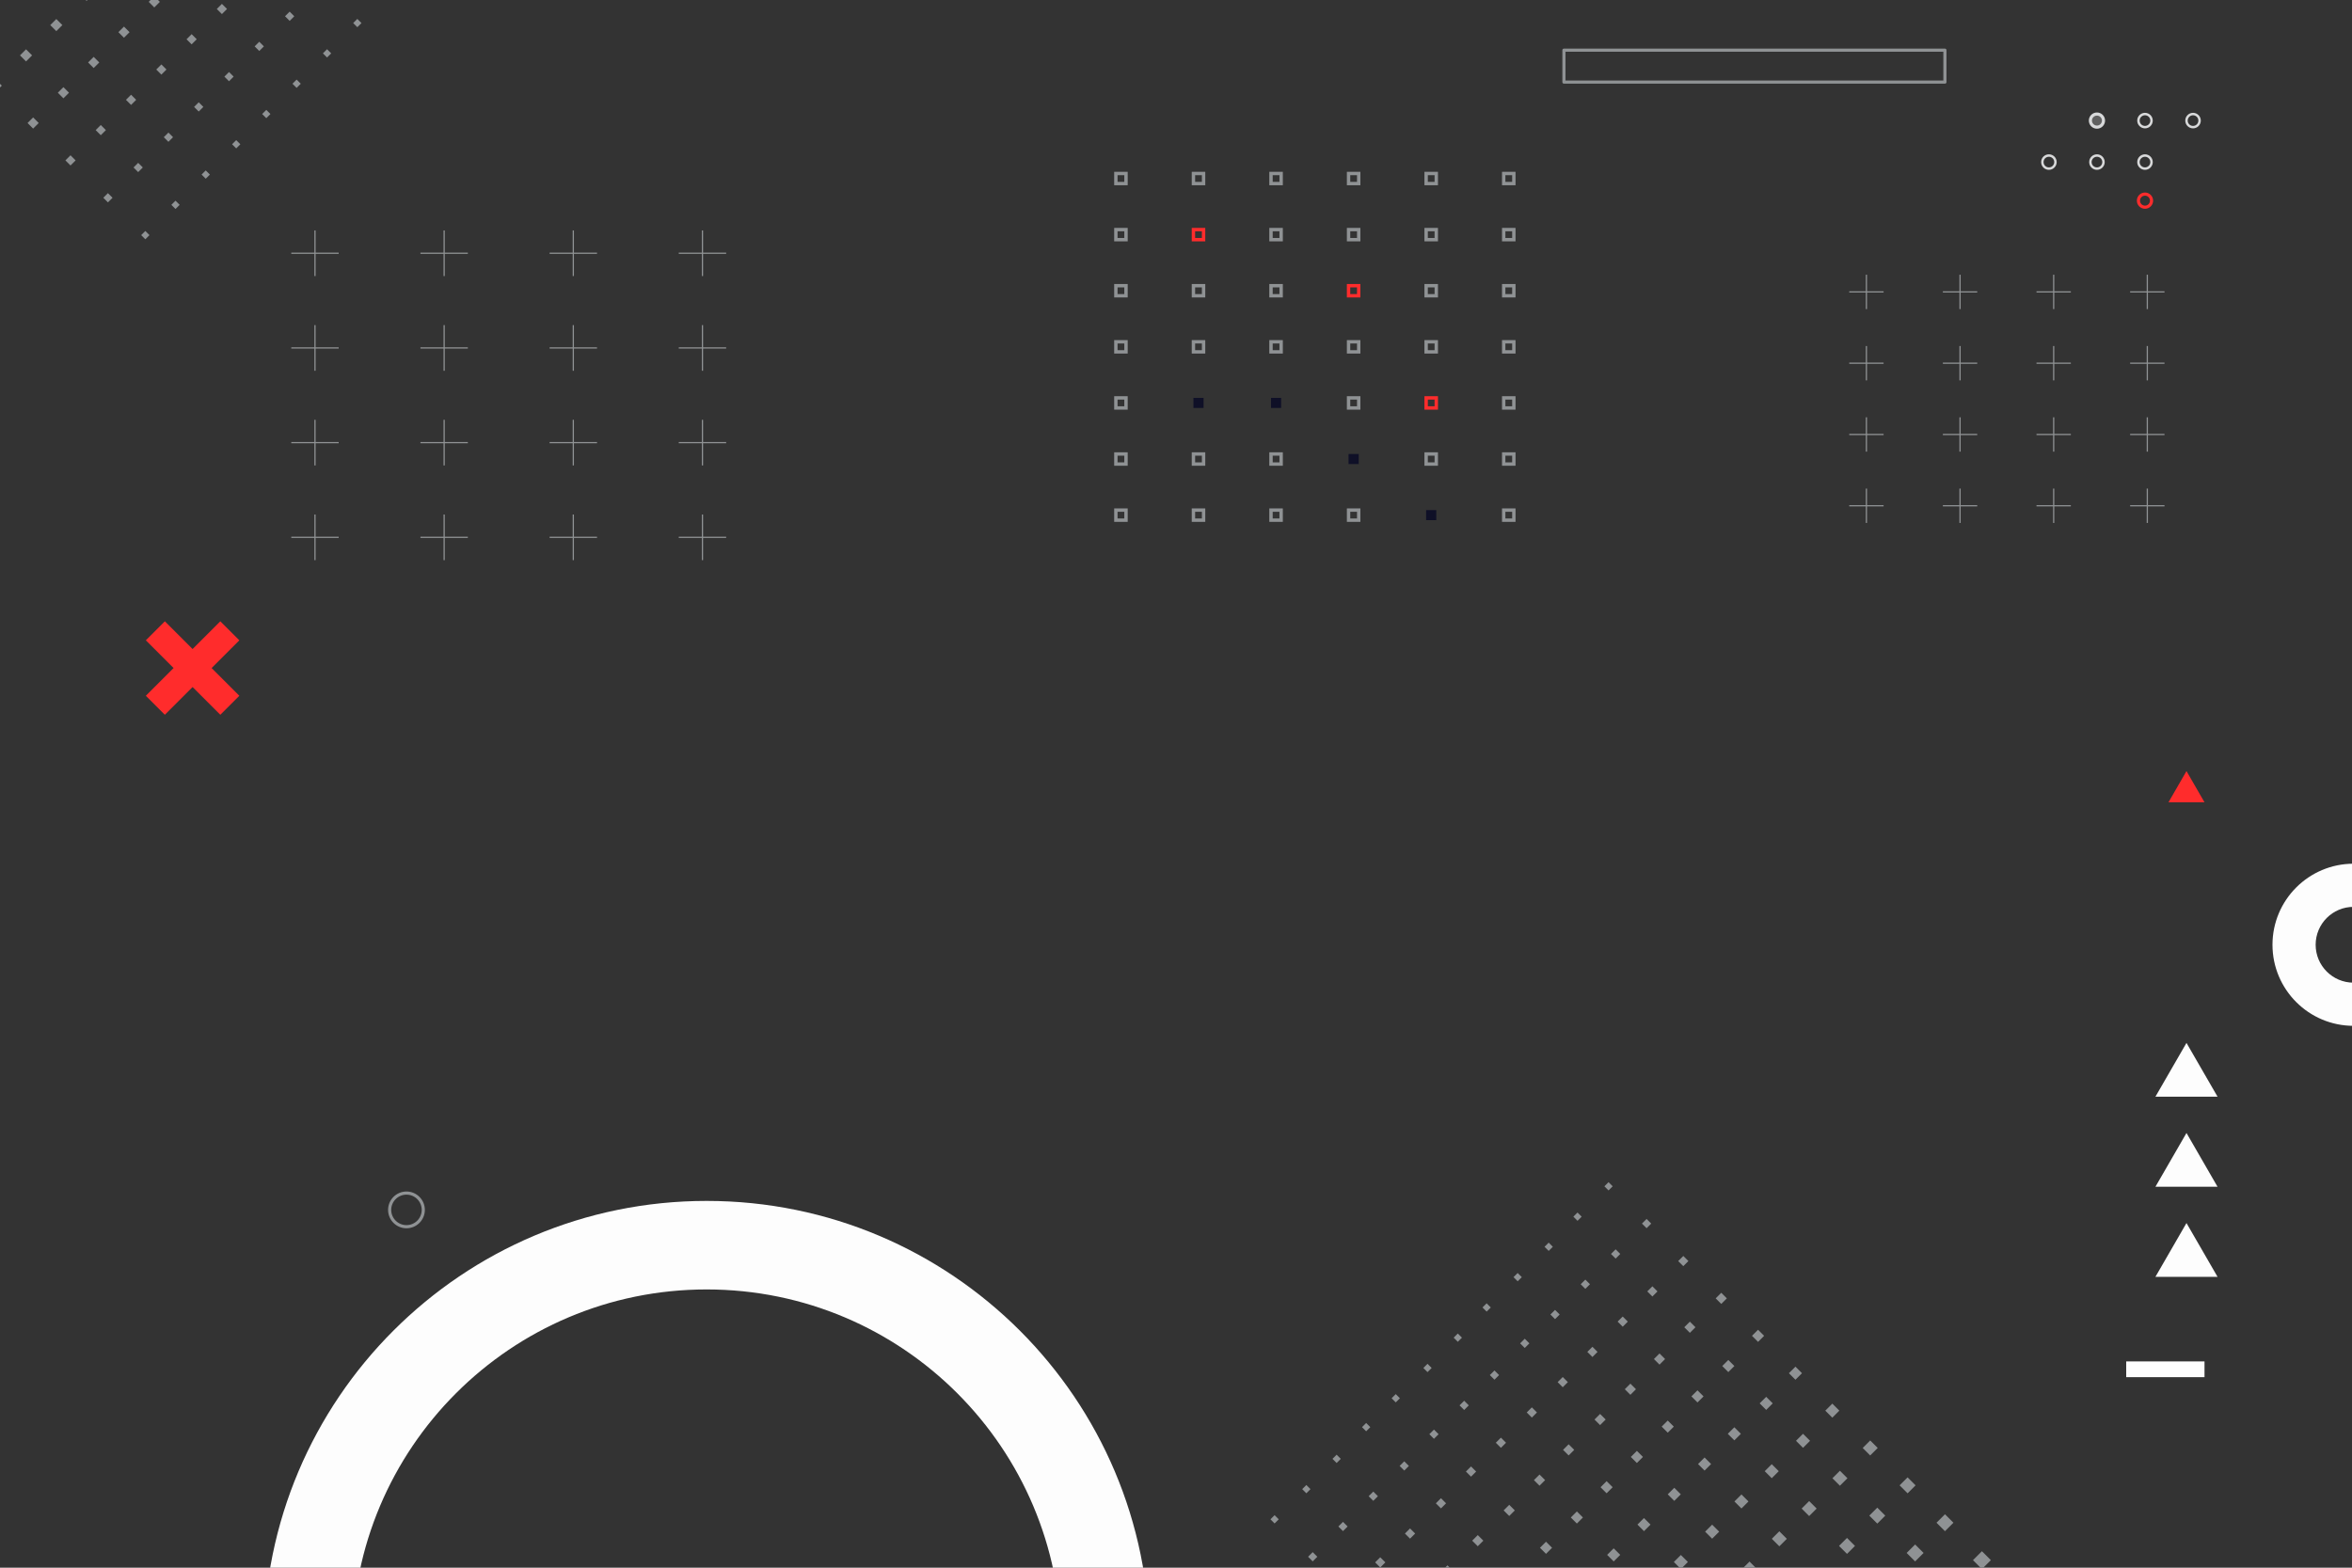 <?xml version="1.0" encoding="utf-8"?>
<!-- Generator: Adobe Illustrator 16.0.0, SVG Export Plug-In . SVG Version: 6.00 Build 0)  -->
<!DOCTYPE svg PUBLIC "-//W3C//DTD SVG 1.1//EN" "http://www.w3.org/Graphics/SVG/1.1/DTD/svg11.dtd">
<svg version="1.1" xmlns="http://www.w3.org/2000/svg" xmlns:xlink="http://www.w3.org/1999/xlink" x="0px" y="0px" width="750px"
	 height="500px" viewBox="0 0 750 500" enable-background="new 0 0 750 500" xml:space="preserve">
<rect x="0" y="0" width="750" height="500" fill="#333333" stroke="none"/>
<g id="BACKGROUND">
</g>
<g id="OBJECTS">
	<g>
		<defs>
			<rect id="SVGID_1_" x="0" width="750" height="500"/>
		</defs>
		<clipPath id="SVGID_2_">
			<use xlink:href="#SVGID_1_"  overflow="visible"/>
		</clipPath>
		<g clip-path="url(#SVGID_2_)">
			<polygon fill="#FF2C2C" points="76.32,204.221 70.255,198.157 61.412,207 52.569,198.157 46.505,204.221 55.348,213.064 
				46.505,221.907 52.569,227.971 61.412,219.128 70.255,227.971 76.32,221.907 67.476,213.064 			"/>
		</g>
		<path clip-path="url(#SVGID_2_)" fill="#FDFDFD" d="M225.333,383.021c-78.013,0-141.255,63.242-141.255,141.255
			c0,78.014,63.242,141.256,141.255,141.256s141.255-63.242,141.255-141.256C366.589,446.264,303.347,383.021,225.333,383.021z
			 M225.333,637.297c-62.419,0-113.02-50.601-113.02-113.021c0-62.419,50.601-113.02,113.02-113.02s113.02,50.601,113.02,113.02
			C338.354,586.696,287.752,637.297,225.333,637.297z"/>
		<g clip-path="url(#SVGID_2_)">
			<path fill="none" stroke="#8F9294" stroke-width="2" stroke-miterlimit="10" d="M-35.279,423.279L-247.35,635.35
				c-7.236,7.236-18.968,7.236-26.205,0l0,0c-7.236-7.236-7.236-18.968,0-26.204l212.071-212.071c7.236-7.236,18.969-7.236,26.205,0
				l0,0C-28.043,404.311-28.043,416.043-35.279,423.279z"/>
			<path fill="none" stroke="#8F9294" stroke-width="2" stroke-miterlimit="10" d="M-48.19,514.113l-161.871,161.871
				c-5.523,5.523-14.479,5.523-20.001,0l0,0c-5.523-5.523-5.523-14.479,0-20.002l161.871-161.87c5.523-5.523,14.478-5.523,20.001,0
				l0,0C-42.667,499.636-42.667,508.59-48.19,514.113z"/>
		</g>
		<g clip-path="url(#SVGID_2_)">
			<polygon fill="#FDFDFD" points="697.221,390.082 687.318,407.234 707.123,407.234 			"/>
			<polygon fill="#FDFDFD" points="697.221,361.354 687.318,378.507 707.123,378.507 			"/>
			<polygon fill="#FDFDFD" points="697.221,332.626 687.318,349.778 707.125,349.778 			"/>
			<polygon fill="#FF2C2C" points="697.221,245.931 691.477,255.882 702.967,255.882 			"/>
		</g>
		<rect x="678" y="434.213" clip-path="url(#SVGID_2_)" fill="#FDFDFD" width="24.967" height="5.022"/>
		<g clip-path="url(#SVGID_2_)">
			<g>
				<circle fill="#606060" stroke="#D8D9DA" stroke-miterlimit="10" cx="668.669" cy="38.46" r="2.089"/>
				<circle fill="none" stroke="#D8D9DA" stroke-width="0.78" stroke-miterlimit="10" cx="683.989" cy="38.46" r="2.089"/>
				<circle fill="none" stroke="#D8D9DA" stroke-width="0.78" stroke-miterlimit="10" cx="699.31" cy="38.46" r="2.089"/>
			</g>
			<g>
				<circle fill="none" stroke="#D8D9DA" stroke-width="0.78" stroke-miterlimit="10" cx="653.349" cy="51.692" r="2.089"/>
				<circle fill="none" stroke="#D8D9DA" stroke-width="0.78" stroke-miterlimit="10" cx="668.669" cy="51.692" r="2.089"/>
				<circle fill="none" stroke="#D8D9DA" stroke-width="0.78" stroke-miterlimit="10" cx="683.989" cy="51.692" r="2.089"/>
				<circle fill="none" stroke="#FF2C2C" stroke-miterlimit="10" cx="683.989" cy="63.995" r="2.089"/>
			</g>
		</g>
		<g clip-path="url(#SVGID_2_)">
			<g>
				<g>
					
						<line fill="none" stroke="#8F9294" stroke-width="0.388" stroke-miterlimit="10" x1="595.158" y1="87.622" x2="595.158" y2="98.579"/>
					
						<line fill="none" stroke="#8F9294" stroke-width="0.388" stroke-miterlimit="10" x1="589.68" y1="93.101" x2="600.637" y2="93.101"/>
				</g>
				<g>
					
						<line fill="none" stroke="#8F9294" stroke-width="0.388" stroke-miterlimit="10" x1="625.016" y1="87.622" x2="625.016" y2="98.579"/>
					
						<line fill="none" stroke="#8F9294" stroke-width="0.388" stroke-miterlimit="10" x1="619.537" y1="93.101" x2="630.494" y2="93.101"/>
				</g>
				<g>
					
						<line fill="none" stroke="#8F9294" stroke-width="0.388" stroke-miterlimit="10" x1="654.873" y1="87.622" x2="654.873" y2="98.579"/>
					
						<line fill="none" stroke="#8F9294" stroke-width="0.388" stroke-miterlimit="10" x1="649.395" y1="93.101" x2="660.352" y2="93.101"/>
				</g>
				<g>
					
						<line fill="none" stroke="#8F9294" stroke-width="0.388" stroke-miterlimit="10" x1="684.73" y1="87.622" x2="684.73" y2="98.579"/>
					
						<line fill="none" stroke="#8F9294" stroke-width="0.388" stroke-miterlimit="10" x1="679.252" y1="93.101" x2="690.209" y2="93.101"/>
				</g>
			</g>
			<g>
				<g>
					
						<line fill="none" stroke="#8F9294" stroke-width="0.388" stroke-miterlimit="10" x1="595.158" y1="110.357" x2="595.158" y2="121.314"/>
					
						<line fill="none" stroke="#8F9294" stroke-width="0.388" stroke-miterlimit="10" x1="589.68" y1="115.836" x2="600.637" y2="115.836"/>
				</g>
				<g>
					
						<line fill="none" stroke="#8F9294" stroke-width="0.388" stroke-miterlimit="10" x1="625.016" y1="110.357" x2="625.016" y2="121.314"/>
					
						<line fill="none" stroke="#8F9294" stroke-width="0.388" stroke-miterlimit="10" x1="619.537" y1="115.836" x2="630.494" y2="115.836"/>
				</g>
				<g>
					
						<line fill="none" stroke="#8F9294" stroke-width="0.388" stroke-miterlimit="10" x1="654.873" y1="110.357" x2="654.873" y2="121.314"/>
					
						<line fill="none" stroke="#8F9294" stroke-width="0.388" stroke-miterlimit="10" x1="649.395" y1="115.836" x2="660.352" y2="115.836"/>
				</g>
				<g>
					
						<line fill="none" stroke="#8F9294" stroke-width="0.388" stroke-miterlimit="10" x1="684.73" y1="110.357" x2="684.73" y2="121.314"/>
					
						<line fill="none" stroke="#8F9294" stroke-width="0.388" stroke-miterlimit="10" x1="679.252" y1="115.836" x2="690.209" y2="115.836"/>
				</g>
			</g>
			<g>
				<g>
					
						<line fill="none" stroke="#8F9294" stroke-width="0.388" stroke-miterlimit="10" x1="595.158" y1="133.093" x2="595.158" y2="144.05"/>
					
						<line fill="none" stroke="#8F9294" stroke-width="0.388" stroke-miterlimit="10" x1="589.68" y1="138.572" x2="600.637" y2="138.572"/>
				</g>
				<g>
					
						<line fill="none" stroke="#8F9294" stroke-width="0.388" stroke-miterlimit="10" x1="625.016" y1="133.093" x2="625.016" y2="144.05"/>
					
						<line fill="none" stroke="#8F9294" stroke-width="0.388" stroke-miterlimit="10" x1="619.537" y1="138.572" x2="630.494" y2="138.572"/>
				</g>
				<g>
					
						<line fill="none" stroke="#8F9294" stroke-width="0.388" stroke-miterlimit="10" x1="654.873" y1="133.093" x2="654.873" y2="144.05"/>
					
						<line fill="none" stroke="#8F9294" stroke-width="0.388" stroke-miterlimit="10" x1="649.395" y1="138.572" x2="660.352" y2="138.572"/>
				</g>
				<g>
					
						<line fill="none" stroke="#8F9294" stroke-width="0.388" stroke-miterlimit="10" x1="684.73" y1="133.093" x2="684.73" y2="144.05"/>
					
						<line fill="none" stroke="#8F9294" stroke-width="0.388" stroke-miterlimit="10" x1="679.252" y1="138.572" x2="690.209" y2="138.572"/>
				</g>
			</g>
			<g>
				<g>
					
						<line fill="none" stroke="#8F9294" stroke-width="0.388" stroke-miterlimit="10" x1="595.158" y1="155.829" x2="595.158" y2="166.786"/>
					
						<line fill="none" stroke="#8F9294" stroke-width="0.388" stroke-miterlimit="10" x1="589.68" y1="161.307" x2="600.637" y2="161.307"/>
				</g>
				<g>
					
						<line fill="none" stroke="#8F9294" stroke-width="0.388" stroke-miterlimit="10" x1="625.016" y1="155.829" x2="625.016" y2="166.786"/>
					
						<line fill="none" stroke="#8F9294" stroke-width="0.388" stroke-miterlimit="10" x1="619.537" y1="161.307" x2="630.494" y2="161.307"/>
				</g>
				<g>
					
						<line fill="none" stroke="#8F9294" stroke-width="0.388" stroke-miterlimit="10" x1="654.873" y1="155.829" x2="654.873" y2="166.786"/>
					
						<line fill="none" stroke="#8F9294" stroke-width="0.388" stroke-miterlimit="10" x1="649.395" y1="161.307" x2="660.352" y2="161.307"/>
				</g>
				<g>
					
						<line fill="none" stroke="#8F9294" stroke-width="0.388" stroke-miterlimit="10" x1="684.73" y1="155.829" x2="684.73" y2="166.786"/>
					
						<line fill="none" stroke="#8F9294" stroke-width="0.388" stroke-miterlimit="10" x1="679.252" y1="161.307" x2="690.209" y2="161.307"/>
				</g>
			</g>
		</g>
		
			<rect x="498.707" y="16" clip-path="url(#SVGID_2_)" fill="none" stroke="#8F9294" stroke-linecap="round" stroke-linejoin="round" stroke-miterlimit="10" width="121.484" height="10.187"/>
		<g clip-path="url(#SVGID_2_)">
			<g>
				<g>
					
						<rect x="-86.92" y="-58.242" transform="matrix(0.707 0.707 -0.707 0.707 -64.517 43.524)" fill="#8F9294" width="4.248" height="4.248"/>
					
						<rect x="-74.893" y="-46.214" transform="matrix(0.707 0.707 -0.707 0.707 -52.598 38.587)" fill="#8F9294" width="4.031" height="4.032"/>
					
						<rect x="-62.865" y="-34.186" transform="matrix(0.707 0.707 -0.707 0.707 -40.684 33.651)" fill="#8F9294" width="3.816" height="3.815"/>
					
						<rect x="-50.837" y="-22.158" transform="matrix(0.707 0.707 -0.707 0.707 -28.758 28.712)" fill="#8F9294" width="3.599" height="3.599"/>
					
						<rect x="-38.809" y="-10.13" transform="matrix(0.707 0.707 -0.707 0.707 -16.838 23.774)" fill="#8F9294" width="3.383" height="3.383"/>
					
						<rect x="-26.781" y="1.898" transform="matrix(0.707 0.707 -0.707 0.707 -4.919 18.837)" fill="#8F9294" width="3.166" height="3.166"/>
					
						<rect x="-14.753" y="13.926" transform="matrix(0.707 0.707 -0.707 0.707 7.001 13.902)" fill="#8F9294" width="2.95" height="2.95"/>
					
						<rect x="-2.725" y="25.954" transform="matrix(0.707 0.707 -0.707 0.707 18.921 8.962)" fill="#8F9294" width="2.734" height="2.734"/>
					
						<rect x="9.303" y="37.982" transform="matrix(0.707 0.707 -0.707 0.707 30.841 4.025)" fill="#8F9294" width="2.518" height="2.518"/>
					
						<rect x="21.331" y="50.01" transform="matrix(0.707 0.707 -0.707 0.707 42.761 -0.912)" fill="#8F9294" width="2.301" height="2.301"/>
					
						<rect x="33.359" y="62.038" transform="matrix(0.707 0.707 -0.707 0.707 54.692 -5.846)" fill="#8F9294" width="2.085" height="2.085"/>
					
						<rect x="45.387" y="74.066" transform="matrix(0.707 0.707 -0.707 0.707 66.616 -10.783)" fill="#8F9294" width="1.868" height="1.868"/>
				</g>
			</g>
			<g>
				<g>
					
						<rect x="-77.263" y="-67.899" transform="matrix(0.707 0.707 -0.707 0.707 -68.526 33.867)" fill="#8F9294" width="4.248" height="4.248"/>
					
						<rect x="-65.235" y="-55.871" transform="matrix(0.707 0.707 -0.707 0.707 -56.605 28.929)" fill="#8F9294" width="4.032" height="4.032"/>
					
						<rect x="-53.207" y="-43.844" transform="matrix(0.707 0.707 -0.707 0.707 -44.678 23.991)" fill="#8F9294" width="3.815" height="3.816"/>
					
						<rect x="-41.179" y="-31.815" transform="matrix(0.707 0.707 -0.707 0.707 -32.763 19.055)" fill="#8F9294" width="3.599" height="3.599"/>
					
						<rect x="-29.151" y="-19.787" transform="matrix(0.707 0.707 -0.707 0.707 -20.842 14.117)" fill="#8F9294" width="3.383" height="3.383"/>
					
						<rect x="-17.123" y="-7.759" transform="matrix(0.707 0.707 -0.707 0.707 -8.921 9.18)" fill="#8F9294" width="3.166" height="3.166"/>
					
						<rect x="-5.095" y="4.268" transform="matrix(0.707 0.707 -0.707 0.707 3.001 4.241)" fill="#8F9294" width="2.95" height="2.951"/>
					
						<rect x="6.933" y="16.296" transform="matrix(0.707 0.707 -0.707 0.707 14.923 -0.695)" fill="#8F9294" width="2.734" height="2.734"/>
					
						<rect x="18.961" y="28.324" transform="matrix(0.707 0.707 -0.707 0.707 26.841 -5.633)" fill="#8F9294" width="2.518" height="2.518"/>
					
						<rect x="30.988" y="40.352" transform="matrix(0.707 0.707 -0.707 0.707 38.76 -10.57)" fill="#8F9294" width="2.302" height="2.302"/>
					
						<rect x="43.017" y="52.38" transform="matrix(0.707 0.707 -0.707 0.707 50.68 -15.507)" fill="#8F9294" width="2.085" height="2.085"/>
					
						<rect x="55.044" y="64.408" transform="matrix(0.707 0.707 -0.707 0.707 62.584 -20.446)" fill="#8F9294" width="1.87" height="1.869"/>
				</g>
			</g>
			<g>
				<g>
					
						<rect x="-67.606" y="-77.557" transform="matrix(0.707 0.707 -0.707 0.707 -72.518 24.209)" fill="#8F9294" width="4.248" height="4.248"/>
					
						<rect x="-55.578" y="-65.529" transform="matrix(0.707 0.707 -0.707 0.707 -60.598 19.271)" fill="#8F9294" width="4.032" height="4.032"/>
					
						<rect x="-43.549" y="-53.501" transform="matrix(0.707 0.707 -0.707 0.707 -48.673 14.334)" fill="#8F9294" width="3.816" height="3.816"/>
					
						<rect x="-31.521" y="-41.473" transform="matrix(0.707 0.707 -0.707 0.707 -36.754 9.397)" fill="#8F9294" width="3.599" height="3.6"/>
					
						<rect x="-19.494" y="-29.445" transform="matrix(0.707 0.707 -0.707 0.707 -24.839 4.459)" fill="#8F9294" width="3.383" height="3.383"/>
					
						<rect x="-7.466" y="-17.417" transform="matrix(0.707 0.707 -0.707 0.707 -12.919 -0.478)" fill="#8F9294" width="3.167" height="3.167"/>
					
						<rect x="4.562" y="-5.39" transform="matrix(0.707 0.707 -0.707 0.707 -1 -5.415)" fill="#8F9294" width="2.95" height="2.951"/>
					
						<rect x="16.59" y="6.639" transform="matrix(0.707 0.707 -0.707 0.707 10.92 -10.353)" fill="#8F9294" width="2.734" height="2.734"/>
					
						<rect x="28.618" y="18.666" transform="matrix(0.707 0.707 -0.707 0.707 22.84 -15.29)" fill="#8F9294" width="2.518" height="2.518"/>
					
						<rect x="40.646" y="30.694" transform="matrix(0.707 0.707 -0.707 0.707 34.76 -20.228)" fill="#8F9294" width="2.302" height="2.302"/>
					
						<rect x="52.675" y="42.722" transform="matrix(0.707 0.707 -0.707 0.707 46.669 -25.164)" fill="#8F9294" width="2.085" height="2.085"/>
					
						<rect x="64.703" y="54.75" transform="matrix(0.707 0.707 -0.707 0.707 58.568 -30.1)" fill="#8F9294" width="1.869" height="1.87"/>
				</g>
			</g>
			<g>
				<g>
					
						<rect x="-57.948" y="-87.215" transform="matrix(0.707 0.707 -0.707 0.707 -76.51 14.553)" fill="#8F9294" width="4.248" height="4.248"/>
					
						<rect x="-45.92" y="-75.187" transform="matrix(0.707 0.707 -0.707 0.707 -64.599 9.613)" fill="#8F9294" width="4.032" height="4.032"/>
					
						<rect x="-33.892" y="-63.159" transform="matrix(0.707 0.707 -0.707 0.707 -52.679 4.676)" fill="#8F9294" width="3.815" height="3.815"/>
					
						<rect x="-21.864" y="-51.131" transform="matrix(0.707 0.707 -0.707 0.707 -40.759 -0.261)" fill="#8F9294" width="3.599" height="3.599"/>
					
						<rect x="-9.836" y="-39.103" transform="matrix(0.707 0.707 -0.707 0.707 -28.839 -5.199)" fill="#8F9294" width="3.383" height="3.383"/>
					
						<rect x="2.192" y="-27.075" transform="matrix(0.707 0.707 -0.707 0.707 -16.92 -10.136)" fill="#8F9294" width="3.167" height="3.167"/>
					
						<rect x="14.22" y="-15.047" transform="matrix(0.707 0.707 -0.707 0.707 -5 -15.073)" fill="#8F9294" width="2.951" height="2.95"/>
					
						<rect x="26.248" y="-3.019" transform="matrix(0.707 0.707 -0.707 0.707 6.92 -20.011)" fill="#8F9294" width="2.734" height="2.734"/>
					
						<rect x="38.276" y="9.009" transform="matrix(0.707 0.707 -0.707 0.707 18.84 -24.948)" fill="#8F9294" width="2.518" height="2.518"/>
					
						<rect x="50.303" y="21.037" transform="matrix(0.707 0.707 -0.707 0.707 30.767 -29.888)" fill="#8F9294" width="2.301" height="2.301"/>
					
						<rect x="62.331" y="33.065" transform="matrix(0.707 0.707 -0.707 0.707 42.679 -34.822)" fill="#8F9294" width="2.085" height="2.085"/>
					
						<rect x="74.36" y="45.093" transform="matrix(0.707 0.707 -0.707 0.707 54.631 -39.767)" fill="#8F9294" width="1.868" height="1.868"/>
				</g>
			</g>
			<g>
				<g>
					
						<rect x="-48.29" y="-96.872" transform="matrix(0.707 0.707 -0.707 0.707 -80.519 4.893)" fill="#8F9294" width="4.248" height="4.248"/>
					
						<rect x="-36.262" y="-84.844" transform="matrix(0.707 0.707 -0.707 0.707 -68.592 -0.041)" fill="#8F9294" width="4.032" height="4.032"/>
					
						<rect x="-24.234" y="-72.816" transform="matrix(0.707 0.707 -0.707 0.707 -56.685 -4.984)" fill="#8F9294" width="3.816" height="3.815"/>
					
						<rect x="-12.206" y="-60.788" transform="matrix(0.707 0.707 -0.707 0.707 -44.759 -9.919)" fill="#8F9294" width="3.599" height="3.599"/>
					
						<rect x="-0.178" y="-48.76" transform="matrix(0.707 0.707 -0.707 0.707 -32.84 -14.856)" fill="#8F9294" width="3.383" height="3.383"/>
					
						<rect x="11.85" y="-36.732" transform="matrix(0.707 0.707 -0.707 0.707 -20.92 -19.793)" fill="#8F9294" width="3.166" height="3.166"/>
					
						<rect x="23.877" y="-24.704" transform="matrix(0.707 0.707 -0.707 0.707 -9 -24.735)" fill="#8F9294" width="2.95" height="2.95"/>
					
						<rect x="35.906" y="-12.676" transform="matrix(0.707 0.707 -0.707 0.707 2.92 -29.668)" fill="#8F9294" width="2.734" height="2.734"/>
					
						<rect x="47.933" y="-0.648" transform="matrix(0.707 0.707 -0.707 0.707 14.849 -34.615)" fill="#8F9294" width="2.517" height="2.517"/>
					
						<rect x="59.961" y="11.379" transform="matrix(0.707 0.707 -0.707 0.707 26.759 -39.543)" fill="#8F9294" width="2.301" height="2.301"/>
					
						<rect x="71.989" y="23.407" transform="matrix(0.707 0.707 -0.707 0.707 38.679 -44.48)" fill="#8F9294" width="2.085" height="2.085"/>
					
						<rect x="84.017" y="35.435" transform="matrix(0.707 0.707 -0.707 0.707 50.567 -49.405)" fill="#8F9294" width="1.869" height="1.869"/>
				</g>
			</g>
			<g>
				<g>
					
						<rect x="-38.632" y="-106.53" transform="matrix(0.707 0.707 -0.707 0.707 -84.519 -4.764)" fill="#8F9294" width="4.248" height="4.248"/>
					
						<rect x="-26.605" y="-94.502" transform="matrix(0.707 0.707 -0.707 0.707 -72.592 -9.697)" fill="#8F9294" width="4.032" height="4.032"/>
					
						<rect x="-14.577" y="-82.474" transform="matrix(0.707 0.707 -0.707 0.707 -60.674 -14.635)" fill="#8F9294" width="3.816" height="3.816"/>
					
						<rect x="-2.549" y="-70.446" transform="matrix(0.707 0.707 -0.707 0.707 -48.755 -19.572)" fill="#8F9294" width="3.599" height="3.599"/>
					
						<rect x="9.479" y="-58.418" transform="matrix(0.707 0.707 -0.707 0.707 -36.837 -24.509)" fill="#8F9294" width="3.383" height="3.383"/>
					
						<rect x="21.507" y="-46.39" transform="matrix(0.707 0.707 -0.707 0.707 -24.919 -29.446)" fill="#8F9294" width="3.166" height="3.167"/>
					
						<rect x="33.535" y="-34.362" transform="matrix(0.707 0.707 -0.707 0.707 -13.001 -34.383)" fill="#8F9294" width="2.95" height="2.951"/>
					
						<rect x="45.563" y="-22.334" transform="matrix(0.707 0.707 -0.707 0.707 -1.083 -39.32)" fill="#8F9294" width="2.734" height="2.734"/>
					
						<rect x="57.591" y="-10.307" transform="matrix(0.707 0.707 -0.707 0.707 10.83 -44.25)" fill="#8F9294" width="2.518" height="2.518"/>
					
						<rect x="69.62" y="1.722" transform="matrix(0.707 0.707 -0.707 0.707 22.759 -49.201)" fill="#8F9294" width="2.301" height="2.301"/>
					
						<rect x="81.647" y="13.75" transform="matrix(0.707 0.707 -0.707 0.707 34.668 -54.13)" fill="#8F9294" width="2.085" height="2.085"/>
					
						<rect x="93.675" y="25.778" transform="matrix(0.707 0.707 -0.707 0.707 46.583 -59.067)" fill="#8F9294" width="1.87" height="1.869"/>
				</g>
			</g>
			<g>
				<g>
					
						<rect x="-28.975" y="-116.188" transform="matrix(0.707 0.707 -0.707 0.707 -88.52 -14.422)" fill="#8F9294" width="4.248" height="4.248"/>
					
						<rect x="-16.947" y="-104.16" transform="matrix(0.707 0.707 -0.707 0.707 -76.6 -19.359)" fill="#8F9294" width="4.032" height="4.032"/>
					
						<rect x="-4.919" y="-92.132" transform="matrix(0.707 0.707 -0.707 0.707 -64.674 -24.291)" fill="#8F9294" width="3.816" height="3.816"/>
					
						<rect x="7.109" y="-80.104" transform="matrix(0.707 0.707 -0.707 0.707 -52.76 -29.234)" fill="#8F9294" width="3.6" height="3.599"/>
					
						<rect x="19.137" y="-68.076" transform="matrix(0.707 0.707 -0.707 0.707 -40.84 -34.171)" fill="#8F9294" width="3.383" height="3.383"/>
					
						<rect x="31.165" y="-56.048" transform="matrix(0.707 0.707 -0.707 0.707 -28.92 -39.109)" fill="#8F9294" width="3.167" height="3.167"/>
					
						<rect x="43.193" y="-44.02" transform="matrix(0.707 0.707 -0.707 0.707 -17.001 -44.039)" fill="#8F9294" width="2.95" height="2.951"/>
					
						<rect x="55.221" y="-31.992" transform="matrix(0.707 0.707 -0.707 0.707 -5.083 -48.976)" fill="#8F9294" width="2.734" height="2.735"/>
					
						<rect x="67.249" y="-19.964" transform="matrix(0.707 0.707 -0.707 0.707 6.83 -53.904)" fill="#8F9294" width="2.518" height="2.518"/>
					
						<rect x="79.277" y="-7.936" transform="matrix(0.707 0.707 -0.707 0.707 18.736 -58.831)" fill="#8F9294" width="2.303" height="2.303"/>
					
						<rect x="91.304" y="4.093" transform="matrix(0.707 0.708 -0.708 0.707 30.712 -63.825)" fill="#8F9294" width="2.084" height="2.084"/>
					
						<rect x="103.332" y="16.12" transform="matrix(0.707 0.707 -0.707 0.707 42.63 -68.755)" fill="#8F9294" width="1.868" height="1.868"/>
				</g>
			</g>
			<g>
				<g>
					
						<rect x="-19.317" y="-125.845" transform="matrix(0.707 0.707 -0.707 0.707 -92.512 -24.073)" fill="#8F9294" width="4.248" height="4.248"/>
					
						<rect x="-7.289" y="-113.817" transform="matrix(0.707 0.707 -0.707 0.707 -80.6 -29.017)" fill="#8F9294" width="4.032" height="4.032"/>
					
						<rect x="4.739" y="-101.789" transform="matrix(0.707 0.707 -0.707 0.707 -68.68 -33.954)" fill="#8F9294" width="3.816" height="3.816"/>
					
						<rect x="16.766" y="-89.761" transform="matrix(0.707 0.707 -0.707 0.707 -56.76 -38.891)" fill="#8F9294" width="3.599" height="3.599"/>
					
						<rect x="28.794" y="-77.733" transform="matrix(0.707 0.707 -0.707 0.707 -44.84 -43.829)" fill="#8F9294" width="3.383" height="3.383"/>
					
						<rect x="40.822" y="-65.705" transform="matrix(0.707 0.707 -0.707 0.707 -32.921 -48.766)" fill="#8F9294" width="3.167" height="3.166"/>
					
						<rect x="52.85" y="-53.677" transform="matrix(0.707 0.707 -0.707 0.707 -21.001 -53.712)" fill="#8F9294" width="2.95" height="2.95"/>
					
						<rect x="64.878" y="-41.649" transform="matrix(0.707 0.707 -0.707 0.707 -9.074 -58.669)" fill="#8F9294" width="2.733" height="2.733"/>
					
						<rect x="76.906" y="-29.621" transform="matrix(0.707 0.707 -0.707 0.707 2.848 -63.599)" fill="#8F9294" width="2.517" height="2.517"/>
					
						<rect x="88.934" y="-17.593" transform="matrix(0.707 0.707 -0.707 0.707 14.766 -68.527)" fill="#8F9294" width="2.301" height="2.301"/>
					
						<rect x="100.962" y="-5.566" transform="matrix(0.707 0.707 -0.707 0.707 26.678 -73.453)" fill="#8F9294" width="2.085" height="2.085"/>
					
						<rect x="112.99" y="6.463" transform="matrix(0.707 0.707 -0.707 0.707 38.63 -78.418)" fill="#8F9294" width="1.868" height="1.868"/>
				</g>
			</g>
			<g>
				<g>
					
						<rect x="-9.66" y="-135.503" transform="matrix(0.707 0.707 -0.707 0.707 -96.52 -33.737)" fill="#8F9294" width="4.248" height="4.248"/>
					
						<rect x="2.368" y="-123.475" transform="matrix(0.707 0.707 -0.707 0.707 -84.6 -38.674)" fill="#8F9294" width="4.031" height="4.032"/>
					
						<rect x="14.396" y="-111.446" transform="matrix(0.707 0.707 -0.707 0.707 -72.686 -43.62)" fill="#8F9294" width="3.816" height="3.815"/>
					
						<rect x="26.424" y="-99.419" transform="matrix(0.707 0.707 -0.707 0.707 -60.761 -48.549)" fill="#8F9294" width="3.599" height="3.599"/>
					
						<rect x="38.452" y="-87.391" transform="matrix(0.707 0.707 -0.707 0.707 -48.841 -53.486)" fill="#8F9294" width="3.383" height="3.383"/>
					
						<rect x="50.48" y="-75.362" transform="matrix(0.707 0.707 -0.707 0.707 -36.925 -58.443)" fill="#8F9294" width="3.166" height="3.166"/>
					
						<rect x="62.508" y="-63.335" transform="matrix(0.707 0.707 -0.707 0.707 -25.001 -63.371)" fill="#8F9294" width="2.95" height="2.95"/>
					
						<rect x="74.536" y="-51.307" transform="matrix(0.707 0.707 -0.707 0.707 -13.084 -68.287)" fill="#8F9294" width="2.734" height="2.734"/>
					
						<rect x="86.564" y="-39.279" transform="matrix(0.707 0.707 -0.707 0.707 -1.171 -73.212)" fill="#8F9294" width="2.518" height="2.518"/>
					
						<rect x="98.592" y="-27.251" transform="matrix(0.707 0.707 -0.707 0.707 10.758 -78.173)" fill="#8F9294" width="2.301" height="2.301"/>
					
						<rect x="110.62" y="-15.223" transform="matrix(0.707 0.707 -0.707 0.707 22.678 -83.111)" fill="#8F9294" width="2.085" height="2.085"/>
					
						<rect x="122.648" y="-3.195" transform="matrix(0.707 0.707 -0.707 0.707 34.566 -88.015)" fill="#8F9294" width="1.869" height="1.869"/>
				</g>
			</g>
			<g>
				<g>
					
						<rect x="-0.002" y="-145.16" transform="matrix(0.707 0.707 -0.707 0.707 -100.52 -43.395)" fill="#8F9294" width="4.248" height="4.248"/>
					
						<rect x="12.026" y="-133.132" transform="matrix(0.707 0.707 -0.707 0.707 -88.594 -48.323)" fill="#8F9294" width="4.032" height="4.032"/>
					
						<rect x="24.054" y="-121.104" transform="matrix(0.707 0.707 -0.707 0.707 -76.687 -53.279)" fill="#8F9294" width="3.816" height="3.815"/>
					
						<rect x="36.082" y="-109.076" transform="matrix(0.707 0.707 -0.707 0.707 -64.761 -58.207)" fill="#8F9294" width="3.599" height="3.599"/>
					
						<rect x="48.11" y="-97.049" transform="matrix(0.707 0.707 -0.707 0.707 -52.838 -63.134)" fill="#8F9294" width="3.383" height="3.383"/>
					
						<rect x="60.138" y="-85.021" transform="matrix(0.707 0.707 -0.707 0.707 -40.916 -68.048)" fill="#8F9294" width="3.167" height="3.167"/>
					
						<rect x="72.166" y="-72.992" transform="matrix(0.707 0.707 -0.707 0.707 -29.001 -73.031)" fill="#8F9294" width="2.95" height="2.95"/>
					
						<rect x="84.194" y="-60.965" transform="matrix(0.707 0.707 -0.707 0.707 -17.084 -77.944)" fill="#8F9294" width="2.734" height="2.734"/>
					
						<rect x="96.222" y="-48.937" transform="matrix(0.707 0.707 -0.707 0.707 -5.171 -82.866)" fill="#8F9294" width="2.518" height="2.518"/>
					
						<rect x="108.25" y="-36.909" transform="matrix(0.708 0.707 -0.707 0.708 6.727 -87.77)" fill="#8F9294" width="2.302" height="2.303"/>
					
						<rect x="120.278" y="-24.881" transform="matrix(0.707 0.707 -0.707 0.707 18.678 -92.769)" fill="#8F9294" width="2.085" height="2.085"/>
					
						<rect x="132.305" y="-12.852" transform="matrix(0.707 0.708 -0.708 0.707 30.645 -97.762)" fill="#8F9294" width="1.868" height="1.868"/>
				</g>
			</g>
			<g>
				<g>
					
						<rect x="9.655" y="-154.818" transform="matrix(0.707 0.707 -0.707 0.707 -104.521 -53.052)" fill="#8F9294" width="4.248" height="4.248"/>
					
						<rect x="21.683" y="-142.79" transform="matrix(0.707 0.707 -0.707 0.707 -92.601 -57.99)" fill="#8F9294" width="4.032" height="4.032"/>
					
						<rect x="33.711" y="-130.762" transform="matrix(0.707 0.707 -0.707 0.707 -80.675 -62.916)" fill="#8F9294" width="3.816" height="3.816"/>
					
						<rect x="45.74" y="-118.734" transform="matrix(0.707 0.707 -0.707 0.707 -68.756 -67.854)" fill="#8F9294" width="3.6" height="3.6"/>
					
						<rect x="57.768" y="-106.706" transform="matrix(0.707 0.707 -0.707 0.707 -56.838 -72.79)" fill="#8F9294" width="3.383" height="3.383"/>
					
						<rect x="69.796" y="-94.678" transform="matrix(0.707 0.707 -0.707 0.707 -44.918 -77.714)" fill="#8F9294" width="3.167" height="3.167"/>
					
						<rect x="81.822" y="-82.65" transform="matrix(0.707 0.707 -0.707 0.707 -33.002 -82.676)" fill="#8F9294" width="2.95" height="2.95"/>
					
						<rect x="93.851" y="-70.622" transform="matrix(0.707 0.708 -0.708 0.707 -21.073 -87.672)" fill="#8F9294" width="2.733" height="2.733"/>
					
						<rect x="105.879" y="-58.594" transform="matrix(0.707 0.707 -0.707 0.707 -9.153 -92.582)" fill="#8F9294" width="2.517" height="2.517"/>
					
						<rect x="117.907" y="-46.566" transform="matrix(0.707 0.707 -0.707 0.707 2.765 -97.505)" fill="#8F9294" width="2.301" height="2.301"/>
					
						<rect x="129.935" y="-34.539" transform="matrix(0.707 0.707 -0.707 0.707 14.666 -102.406)" fill="#8F9294" width="2.085" height="2.085"/>
					
						<rect x="141.963" y="-22.51" transform="matrix(0.707 0.708 -0.708 0.707 26.645 -107.427)" fill="#8F9294" width="1.868" height="1.868"/>
				</g>
			</g>
			<g>
				<g>
					
						<rect x="19.313" y="-164.476" transform="matrix(0.707 0.707 -0.707 0.707 -108.521 -62.71)" fill="#8F9294" width="4.248" height="4.248"/>
					
						<rect x="31.341" y="-152.448" transform="matrix(0.707 0.707 -0.707 0.707 -96.601 -67.647)" fill="#8F9294" width="4.032" height="4.032"/>
					
						<rect x="43.369" y="-140.42" transform="matrix(0.707 0.707 -0.707 0.707 -84.675 -72.573)" fill="#8F9294" width="3.816" height="3.816"/>
					
						<rect x="55.396" y="-128.392" transform="matrix(0.707 0.707 -0.707 0.707 -72.762 -77.522)" fill="#8F9294" width="3.599" height="3.599"/>
					
						<rect x="67.425" y="-116.363" transform="matrix(0.707 0.707 -0.707 0.707 -60.852 -82.499)" fill="#8F9294" width="3.382" height="3.382"/>
					
						<rect x="79.453" y="-104.335" transform="matrix(0.707 0.707 -0.707 0.707 -48.925 -87.425)" fill="#8F9294" width="3.166" height="3.166"/>
					
						<rect x="91.481" y="-92.308" transform="matrix(0.707 0.707 -0.707 0.707 -37.002 -92.334)" fill="#8F9294" width="2.95" height="2.95"/>
					
						<rect x="103.508" y="-80.28" transform="matrix(0.707 0.707 -0.707 0.707 -25.085 -97.255)" fill="#8F9294" width="2.734" height="2.735"/>
					
						<rect x="115.537" y="-68.251" transform="matrix(0.707 0.707 -0.707 0.707 -13.148 -102.262)" fill="#8F9294" width="2.517" height="2.517"/>
					
						<rect x="127.565" y="-56.224" transform="matrix(0.707 0.707 -0.707 0.707 -1.235 -107.166)" fill="#8F9294" width="2.301" height="2.301"/>
					
						<rect x="139.593" y="-44.196" transform="matrix(0.707 0.707 -0.707 0.707 10.665 -112.062)" fill="#8F9294" width="2.085" height="2.085"/>
					
						<rect x="151.62" y="-32.168" transform="matrix(0.707 0.707 -0.707 0.707 22.565 -116.973)" fill="#8F9294" width="1.869" height="1.87"/>
				</g>
			</g>
		</g>
		<g clip-path="url(#SVGID_2_)">
			<g>
				<g>
					
						<rect x="641.907" y="507.257" transform="matrix(-0.707 -0.707 0.707 -0.707 739.244 1324.966)" fill="#8F9294" width="4.248" height="4.248"/>
					
						<rect x="630.096" y="495.446" transform="matrix(-0.707 -0.707 0.707 -0.707 727.186 1296.206)" fill="#8F9294" width="4.031" height="4.031"/>
					
						<rect x="618.284" y="483.634" transform="matrix(-0.707 -0.707 0.707 -0.707 715.403 1267.413)" fill="#8F9294" width="3.815" height="3.815"/>
					
						<rect x="606.472" y="471.822" transform="matrix(-0.707 -0.707 0.707 -0.707 703.483 1238.636)" fill="#8F9294" width="3.599" height="3.6"/>
					
						<rect x="594.66" y="460.01" transform="matrix(-0.707 -0.707 0.707 -0.707 691.563 1209.858)" fill="#8F9294" width="3.384" height="3.383"/>
					
						<rect x="582.849" y="448.199" transform="matrix(-0.707 -0.707 0.707 -0.707 679.484 1181.103)" fill="#8F9294" width="3.166" height="3.166"/>
					
						<rect x="571.037" y="436.387" transform="matrix(-0.707 -0.707 0.707 -0.707 667.723 1152.305)" fill="#8F9294" width="2.95" height="2.95"/>
					
						<rect x="559.225" y="424.575" transform="matrix(-0.707 -0.707 0.707 -0.707 655.803 1123.527)" fill="#8F9294" width="2.735" height="2.735"/>
					
						<rect x="547.413" y="412.763" transform="matrix(-0.707 -0.707 0.707 -0.707 644.07 1094.724)" fill="#8F9294" width="2.518" height="2.518"/>
					
						<rect x="535.602" y="400.952" transform="matrix(-0.707 -0.707 0.707 -0.707 631.963 1065.974)" fill="#8F9294" width="2.301" height="2.302"/>
					
						<rect x="523.79" y="389.14" transform="matrix(-0.707 -0.707 0.707 -0.707 620.257 1037.165)" fill="#8F9294" width="2.085" height="2.085"/>
					
						<rect x="511.977" y="377.329" transform="matrix(-0.707 -0.707 0.707 -0.707 608.123 1008.419)" fill="#8F9294" width="1.87" height="1.869"/>
				</g>
			</g>
			<g>
				<g>
					
						<rect x="632.249" y="516.915" transform="matrix(-0.707 -0.707 0.707 -0.707 715.927 1334.624)" fill="#8F9294" width="4.248" height="4.248"/>
					
						<rect x="620.437" y="505.103" transform="matrix(-0.707 -0.707 0.707 -0.707 704.007 1305.846)" fill="#8F9294" width="4.033" height="4.032"/>
					
						<rect x="608.625" y="493.291" transform="matrix(-0.707 -0.707 0.707 -0.707 692.228 1277.055)" fill="#8F9294" width="3.817" height="3.817"/>
					
						<rect x="596.814" y="481.48" transform="matrix(-0.707 -0.707 0.707 -0.707 680.167 1248.293)" fill="#8F9294" width="3.599" height="3.599"/>
					
						<rect x="585.002" y="469.668" transform="matrix(-0.707 -0.707 0.707 -0.707 668.247 1219.516)" fill="#8F9294" width="3.384" height="3.384"/>
					
						<rect x="573.19" y="457.856" transform="matrix(-0.707 -0.707 0.707 -0.707 656.486 1190.721)" fill="#8F9294" width="3.167" height="3.167"/>
					
						<rect x="561.378" y="446.044" transform="matrix(-0.707 -0.707 0.707 -0.707 644.741 1161.924)" fill="#8F9294" width="2.951" height="2.952"/>
					
						<rect x="549.567" y="434.233" transform="matrix(-0.707 -0.707 0.707 -0.707 632.663 1133.164)" fill="#8F9294" width="2.734" height="2.735"/>
					
						<rect x="537.755" y="422.421" transform="matrix(-0.708 -0.707 0.707 -0.708 620.94 1104.363)" fill="#8F9294" width="2.518" height="2.519"/>
					
						<rect x="525.945" y="410.61" transform="matrix(-0.707 -0.707 0.707 -0.707 608.451 1075.656)" fill="#8F9294" width="2.302" height="2.301"/>
					
						<rect x="514.133" y="398.798" transform="matrix(-0.707 -0.707 0.707 -0.707 596.73 1046.855)" fill="#8F9294" width="2.085" height="2.085"/>
					
						<rect x="502.322" y="386.987" transform="matrix(-0.707 -0.707 0.707 -0.707 584.577 1018.108)" fill="#8F9294" width="1.868" height="1.868"/>
				</g>
			</g>
			<g>
				<g>
					
						<rect x="622.591" y="526.572" transform="matrix(-0.707 -0.707 0.707 -0.707 692.61 1344.281)" fill="#8F9294" width="4.248" height="4.248"/>
					
						<rect x="610.779" y="514.76" transform="matrix(-0.707 -0.707 0.707 -0.707 680.827 1315.492)" fill="#8F9294" width="4.032" height="4.032"/>
					
						<rect x="598.967" y="502.948" transform="matrix(-0.707 -0.707 0.707 -0.707 668.912 1286.714)" fill="#8F9294" width="3.817" height="3.817"/>
					
						<rect x="587.157" y="491.137" transform="matrix(-0.707 -0.707 0.707 -0.707 656.854 1257.951)" fill="#8F9294" width="3.599" height="3.599"/>
					
						<rect x="575.346" y="479.326" transform="matrix(-0.707 -0.707 0.707 -0.707 644.781 1229.188)" fill="#8F9294" width="3.382" height="3.382"/>
					
						<rect x="563.534" y="467.514" transform="matrix(-0.707 -0.707 0.707 -0.707 632.854 1200.412)" fill="#8F9294" width="3.166" height="3.165"/>
					
						<rect x="551.722" y="455.702" transform="matrix(-0.707 -0.707 0.707 -0.707 620.926 1171.636)" fill="#8F9294" width="2.951" height="2.95"/>
					
						<rect x="539.91" y="443.89" transform="matrix(-0.707 -0.707 0.707 -0.707 609.174 1142.843)" fill="#8F9294" width="2.735" height="2.734"/>
					
						<rect x="528.099" y="432.079" transform="matrix(-0.707 -0.707 0.707 -0.707 597.067 1114.085)" fill="#8F9294" width="2.517" height="2.517"/>
					
						<rect x="516.287" y="420.268" transform="matrix(-0.707 -0.707 0.707 -0.707 585.334 1085.289)" fill="#8F9294" width="2.301" height="2.301"/>
					
						<rect x="504.475" y="408.455" transform="matrix(-0.707 -0.707 0.707 -0.707 573.414 1056.512)" fill="#8F9294" width="2.085" height="2.085"/>
					
						<rect x="492.663" y="396.644" transform="matrix(-0.707 -0.707 0.707 -0.707 561.726 1027.71)" fill="#8F9294" width="1.869" height="1.87"/>
				</g>
			</g>
			<g>
				<g>
					
						<rect x="612.935" y="536.229" transform="matrix(-0.707 -0.707 0.707 -0.707 669.297 1353.939)" fill="#8F9294" width="4.248" height="4.248"/>
					
						<rect x="601.123" y="524.418" transform="matrix(-0.707 -0.707 0.707 -0.707 657.24 1325.172)" fill="#8F9294" width="4.031" height="4.031"/>
					
						<rect x="589.312" y="512.607" transform="matrix(-0.707 -0.707 0.707 -0.707 645.457 1296.385)" fill="#8F9294" width="3.815" height="3.815"/>
					
						<rect x="577.499" y="500.795" transform="matrix(-0.707 -0.707 0.707 -0.707 633.537 1267.609)" fill="#8F9294" width="3.599" height="3.599"/>
					
						<rect x="565.687" y="488.983" transform="matrix(-0.707 -0.707 0.707 -0.707 621.617 1238.831)" fill="#8F9294" width="3.384" height="3.383"/>
					
						<rect x="553.876" y="477.172" transform="matrix(-0.707 -0.707 0.707 -0.707 609.538 1210.066)" fill="#8F9294" width="3.166" height="3.166"/>
					
						<rect x="542.064" y="465.36" transform="matrix(-0.707 -0.707 0.707 -0.707 597.777 1181.277)" fill="#8F9294" width="2.95" height="2.95"/>
					
						<rect x="530.252" y="453.548" transform="matrix(-0.707 -0.707 0.707 -0.707 586.033 1152.487)" fill="#8F9294" width="2.734" height="2.735"/>
					
						<rect x="518.44" y="441.736" transform="matrix(-0.707 -0.707 0.707 -0.707 574.124 1123.708)" fill="#8F9294" width="2.518" height="2.518"/>
					
						<rect x="506.629" y="429.925" transform="matrix(-0.707 -0.707 0.707 -0.707 562.017 1094.946)" fill="#8F9294" width="2.301" height="2.302"/>
					
						<rect x="494.817" y="418.113" transform="matrix(-0.707 -0.707 0.707 -0.707 550.097 1066.169)" fill="#8F9294" width="2.085" height="2.085"/>
					
						<rect x="483.004" y="406.301" transform="matrix(-0.707 -0.707 0.707 -0.707 538.177 1037.392)" fill="#8F9294" width="1.87" height="1.869"/>
				</g>
			</g>
			<g>
				<g>
					
						<rect x="603.276" y="545.888" transform="matrix(-0.707 -0.707 0.707 -0.707 645.98 1363.597)" fill="#8F9294" width="4.248" height="4.248"/>
					
						<rect x="591.464" y="534.075" transform="matrix(-0.707 -0.707 0.707 -0.707 634.061 1334.819)" fill="#8F9294" width="4.033" height="4.032"/>
					
						<rect x="579.653" y="522.264" transform="matrix(-0.707 -0.707 0.707 -0.707 621.999 1306.05)" fill="#8F9294" width="3.815" height="3.815"/>
					
						<rect x="567.841" y="510.452" transform="matrix(-0.707 -0.707 0.707 -0.707 610.221 1277.265)" fill="#8F9294" width="3.599" height="3.599"/>
					
						<rect x="556.029" y="498.641" transform="matrix(-0.707 -0.707 0.707 -0.707 598.453 1248.481)" fill="#8F9294" width="3.383" height="3.384"/>
					
						<rect x="544.217" y="486.828" transform="matrix(-0.707 -0.707 0.707 -0.707 586.54 1219.702)" fill="#8F9294" width="3.167" height="3.167"/>
					
						<rect x="532.406" y="475.017" transform="matrix(-0.707 -0.707 0.707 -0.707 574.46 1190.935)" fill="#8F9294" width="2.95" height="2.951"/>
					
						<rect x="520.594" y="463.206" transform="matrix(-0.707 -0.707 0.707 -0.707 562.54 1162.158)" fill="#8F9294" width="2.735" height="2.734"/>
					
						<rect x="508.782" y="451.394" transform="matrix(-0.707 -0.707 0.707 -0.707 550.807 1133.37)" fill="#8F9294" width="2.518" height="2.518"/>
					
						<rect x="496.97" y="439.582" transform="matrix(-0.707 -0.707 0.707 -0.707 538.9 1104.591)" fill="#8F9294" width="2.303" height="2.302"/>
					
						<rect x="485.161" y="427.771" transform="matrix(-0.707 -0.708 0.708 -0.707 526.355 1075.855)" fill="#8F9294" width="2.084" height="2.084"/>
					
						<rect x="473.349" y="415.96" transform="matrix(-0.707 -0.707 0.707 -0.707 514.631 1047.066)" fill="#8F9294" width="1.868" height="1.868"/>
				</g>
			</g>
			<g>
				<g>
					
						<rect x="593.618" y="555.545" transform="matrix(-0.707 -0.707 0.707 -0.707 622.664 1373.254)" fill="#8F9294" width="4.248" height="4.248"/>
					
						<rect x="581.806" y="543.733" transform="matrix(-0.707 -0.707 0.707 -0.707 610.881 1344.472)" fill="#8F9294" width="4.032" height="4.032"/>
					
						<rect x="569.994" y="531.921" transform="matrix(-0.707 -0.707 0.707 -0.707 599.107 1315.69)" fill="#8F9294" width="3.816" height="3.817"/>
					
						<rect x="558.182" y="520.109" transform="matrix(-0.707 -0.707 0.707 -0.707 587.197 1286.912)" fill="#8F9294" width="3.6" height="3.601"/>
					
						<rect x="546.373" y="508.299" transform="matrix(-0.707 -0.707 0.707 -0.707 574.682 1258.158)" fill="#8F9294" width="3.382" height="3.382"/>
					
						<rect x="534.561" y="496.487" transform="matrix(-0.707 -0.707 0.707 -0.707 562.908 1229.376)" fill="#8F9294" width="3.166" height="3.165"/>
					
						<rect x="522.75" y="484.675" transform="matrix(-0.707 -0.707 0.707 -0.707 551.147 1200.593)" fill="#8F9294" width="2.95" height="2.95"/>
					
						<rect x="510.937" y="472.863" transform="matrix(-0.707 -0.707 0.707 -0.707 539.227 1171.816)" fill="#8F9294" width="2.735" height="2.735"/>
					
						<rect x="499.126" y="461.052" transform="matrix(-0.707 -0.707 0.707 -0.707 527.12 1143.046)" fill="#8F9294" width="2.517" height="2.517"/>
					
						<rect x="487.314" y="449.24" transform="matrix(-0.707 -0.707 0.707 -0.707 515.387 1114.263)" fill="#8F9294" width="2.301" height="2.302"/>
					
						<rect x="475.502" y="437.428" transform="matrix(-0.707 -0.707 0.707 -0.707 503.467 1085.484)" fill="#8F9294" width="2.085" height="2.085"/>
					
						<rect x="463.69" y="425.616" transform="matrix(-0.707 -0.707 0.707 -0.707 491.78 1056.698)" fill="#8F9294" width="1.869" height="1.87"/>
				</g>
			</g>
			<g>
				<g>
					
						<rect x="583.962" y="565.202" transform="matrix(-0.707 -0.707 0.707 -0.707 599.351 1382.912)" fill="#8F9294" width="4.248" height="4.248"/>
					
						<rect x="572.15" y="553.391" transform="matrix(-0.707 -0.707 0.707 -0.707 587.157 1354.14)" fill="#8F9294" width="4.031" height="4.031"/>
					
						<rect x="560.339" y="541.58" transform="matrix(-0.707 -0.707 0.707 -0.707 575.369 1325.361)" fill="#8F9294" width="3.815" height="3.815"/>
					
						<rect x="548.527" y="529.768" transform="matrix(-0.707 -0.707 0.707 -0.707 563.591 1296.582)" fill="#8F9294" width="3.599" height="3.599"/>
					
						<rect x="536.714" y="517.956" transform="matrix(-0.707 -0.707 0.707 -0.707 551.671 1267.804)" fill="#8F9294" width="3.384" height="3.383"/>
					
						<rect x="524.903" y="506.145" transform="matrix(-0.707 -0.707 0.707 -0.707 539.591 1239.03)" fill="#8F9294" width="3.166" height="3.166"/>
					
						<rect x="513.091" y="494.333" transform="matrix(-0.707 -0.707 0.707 -0.707 527.831 1210.25)" fill="#8F9294" width="2.95" height="2.95"/>
					
						<rect x="501.28" y="482.521" transform="matrix(-0.707 -0.707 0.707 -0.707 516.087 1181.47)" fill="#8F9294" width="2.734" height="2.735"/>
					
						<rect x="489.467" y="470.709" transform="matrix(-0.707 -0.707 0.707 -0.707 504.178 1152.692)" fill="#8F9294" width="2.518" height="2.518"/>
					
						<rect x="477.656" y="458.898" transform="matrix(-0.707 -0.707 0.707 -0.707 491.872 1123.923)" fill="#8F9294" width="2.302" height="2.301"/>
					
						<rect x="465.844" y="447.086" transform="matrix(-0.707 -0.707 0.707 -0.707 480.151 1095.143)" fill="#8F9294" width="2.085" height="2.085"/>
					
						<rect x="454.032" y="435.274" transform="matrix(-0.707 -0.707 0.707 -0.707 468.463 1066.361)" fill="#8F9294" width="1.869" height="1.869"/>
				</g>
			</g>
			<g>
				<g>
					
						<rect x="574.304" y="574.86" transform="matrix(-0.707 -0.707 0.707 -0.707 576.034 1392.57)" fill="#8F9294" width="4.248" height="4.248"/>
					
						<rect x="562.492" y="563.048" transform="matrix(-0.707 -0.707 0.707 -0.707 564.251 1363.793)" fill="#8F9294" width="4.032" height="4.032"/>
					
						<rect x="550.68" y="551.237" transform="matrix(-0.707 -0.707 0.707 -0.707 552.053 1335.015)" fill="#8F9294" width="3.815" height="3.815"/>
					
						<rect x="538.868" y="539.425" transform="matrix(-0.707 -0.707 0.707 -0.707 540.274 1306.238)" fill="#8F9294" width="3.599" height="3.599"/>
					
						<rect x="527.057" y="527.613" transform="matrix(-0.707 -0.707 0.707 -0.707 528.507 1277.462)" fill="#8F9294" width="3.383" height="3.384"/>
					
						<rect x="515.245" y="515.802" transform="matrix(-0.707 -0.707 0.707 -0.707 516.753 1248.685)" fill="#8F9294" width="3.167" height="3.167"/>
					
						<rect x="503.433" y="503.99" transform="matrix(-0.707 -0.707 0.707 -0.707 504.347 1219.907)" fill="#8F9294" width="2.951" height="2.95"/>
					
						<rect x="491.621" y="492.178" transform="matrix(-0.707 -0.707 0.707 -0.707 492.594 1191.13)" fill="#8F9294" width="2.735" height="2.734"/>
					
						<rect x="479.809" y="480.367" transform="matrix(-0.707 -0.707 0.707 -0.707 480.861 1162.354)" fill="#8F9294" width="2.518" height="2.518"/>
					
						<rect x="467.997" y="468.555" transform="matrix(-0.708 -0.707 0.707 -0.708 469.152 1133.576)" fill="#8F9294" width="2.302" height="2.302"/>
					
						<rect x="456.188" y="456.744" transform="matrix(-0.707 -0.708 0.708 -0.707 456.409 1104.8)" fill="#8F9294" width="2.084" height="2.084"/>
					
						<rect x="444.377" y="444.932" transform="matrix(-0.707 -0.707 0.707 -0.707 444.685 1076.023)" fill="#8F9294" width="1.868" height="1.868"/>
				</g>
			</g>
			<g>
				<g>
					
						<rect x="564.645" y="584.518" transform="matrix(-0.707 -0.707 0.707 -0.707 552.718 1402.226)" fill="#8F9294" width="4.248" height="4.248"/>
					
						<rect x="552.834" y="572.706" transform="matrix(-0.707 -0.707 0.707 -0.707 540.934 1373.452)" fill="#8F9294" width="4.032" height="4.033"/>
					
						<rect x="541.022" y="560.894" transform="matrix(-0.707 -0.707 0.707 -0.707 529.161 1344.678)" fill="#8F9294" width="3.816" height="3.817"/>
					
						<rect x="529.21" y="549.083" transform="matrix(-0.707 -0.707 0.707 -0.707 516.811 1315.893)" fill="#8F9294" width="3.6" height="3.599"/>
					
						<rect x="517.398" y="537.271" transform="matrix(-0.707 -0.707 0.707 -0.707 505.038 1287.118)" fill="#8F9294" width="3.384" height="3.383"/>
					
						<rect x="505.589" y="525.46" transform="matrix(-0.707 -0.707 0.707 -0.707 492.961 1258.34)" fill="#8F9294" width="3.166" height="3.166"/>
					
						<rect x="493.777" y="513.648" transform="matrix(-0.707 -0.707 0.707 -0.707 481.201 1229.566)" fill="#8F9294" width="2.95" height="2.95"/>
					
						<rect x="481.965" y="501.837" transform="matrix(-0.707 -0.708 0.708 -0.707 468.929 1200.782)" fill="#8F9294" width="2.733" height="2.733"/>
					
						<rect x="470.154" y="490.025" transform="matrix(-0.707 -0.707 0.707 -0.707 457.174 1172.008)" fill="#8F9294" width="2.517" height="2.517"/>
					
						<rect x="458.342" y="478.213" transform="matrix(-0.707 -0.707 0.707 -0.707 445.441 1143.235)" fill="#8F9294" width="2.301" height="2.302"/>
					
						<rect x="446.53" y="466.401" transform="matrix(-0.707 -0.707 0.707 -0.707 433.735 1114.463)" fill="#8F9294" width="2.085" height="2.085"/>
					
						<rect x="434.718" y="454.59" transform="matrix(-0.707 -0.708 0.708 -0.707 421.135 1085.67)" fill="#8F9294" width="1.869" height="1.868"/>
				</g>
			</g>
			<g>
				<g>
					
						<rect x="554.987" y="594.175" transform="matrix(-0.707 -0.707 0.707 -0.707 529.666 1411.894)" fill="#8F9294" width="4.25" height="4.25"/>
					
						<rect x="543.178" y="582.364" transform="matrix(-0.707 -0.707 0.707 -0.707 517.211 1383.098)" fill="#8F9294" width="4.031" height="4.031"/>
					
						<rect x="531.366" y="570.552" transform="matrix(-0.707 -0.707 0.707 -0.707 505.423 1354.326)" fill="#8F9294" width="3.815" height="3.815"/>
					
						<rect x="519.554" y="558.74" transform="matrix(-0.707 -0.707 0.707 -0.707 493.644 1325.554)" fill="#8F9294" width="3.599" height="3.599"/>
					
						<rect x="507.743" y="546.93" transform="matrix(-0.707 -0.707 0.707 -0.707 481.571 1296.772)" fill="#8F9294" width="3.382" height="3.382"/>
					
						<rect x="495.931" y="535.117" transform="matrix(-0.707 -0.707 0.707 -0.707 469.645 1267.994)" fill="#8F9294" width="3.166" height="3.166"/>
					
						<rect x="484.119" y="523.305" transform="matrix(-0.707 -0.707 0.707 -0.707 457.884 1239.223)" fill="#8F9294" width="2.95" height="2.951"/>
					
						<rect x="472.307" y="511.494" transform="matrix(-0.707 -0.707 0.707 -0.707 446.141 1210.453)" fill="#8F9294" width="2.734" height="2.735"/>
					
						<rect x="460.495" y="499.683" transform="matrix(-0.707 -0.707 0.707 -0.707 433.857 1181.662)" fill="#8F9294" width="2.517" height="2.517"/>
					
						<rect x="448.683" y="487.871" transform="matrix(-0.707 -0.707 0.707 -0.707 421.925 1152.883)" fill="#8F9294" width="2.302" height="2.301"/>
					
						<rect x="436.871" y="476.059" transform="matrix(-0.707 -0.707 0.707 -0.707 410.204 1124.115)" fill="#8F9294" width="2.085" height="2.085"/>
					
						<rect x="425.06" y="464.247" transform="matrix(-0.707 -0.707 0.707 -0.707 398.517 1095.348)" fill="#8F9294" width="1.869" height="1.869"/>
				</g>
			</g>
			<g>
				<g>
					
						<rect x="545.331" y="603.833" transform="matrix(-0.707 -0.707 0.707 -0.707 506.088 1421.543)" fill="#8F9294" width="4.248" height="4.248"/>
					
						<rect x="533.519" y="592.021" transform="matrix(-0.707 -0.707 0.707 -0.707 494.304 1392.773)" fill="#8F9294" width="4.032" height="4.033"/>
					
						<rect x="521.708" y="580.21" transform="matrix(-0.707 -0.707 0.707 -0.707 482.107 1363.981)" fill="#8F9294" width="3.815" height="3.815"/>
					
						<rect x="509.896" y="568.398" transform="matrix(-0.707 -0.707 0.707 -0.707 470.328 1335.211)" fill="#8F9294" width="3.599" height="3.599"/>
					
						<rect x="498.084" y="556.586" transform="matrix(-0.707 -0.707 0.707 -0.707 458.561 1306.443)" fill="#8F9294" width="3.383" height="3.384"/>
					
						<rect x="486.272" y="544.775" transform="matrix(-0.707 -0.707 0.707 -0.707 446.647 1277.667)" fill="#8F9294" width="3.167" height="3.167"/>
					
						<rect x="474.46" y="532.963" transform="matrix(-0.707 -0.707 0.707 -0.707 434.401 1248.87)" fill="#8F9294" width="2.951" height="2.95"/>
					
						<rect x="462.648" y="521.151" transform="matrix(-0.707 -0.707 0.707 -0.707 422.648 1220.103)" fill="#8F9294" width="2.735" height="2.734"/>
					
						<rect x="450.837" y="509.339" transform="matrix(-0.707 -0.707 0.707 -0.707 410.914 1191.338)" fill="#8F9294" width="2.518" height="2.518"/>
					
						<rect x="439.025" y="497.528" transform="matrix(-0.708 -0.707 0.707 -0.708 399.206 1162.574)" fill="#8F9294" width="2.302" height="2.302"/>
					
						<rect x="427.213" y="485.716" transform="matrix(-0.707 -0.707 0.707 -0.707 386.888 1133.772)" fill="#8F9294" width="2.085" height="2.085"/>
					
						<rect x="415.401" y="473.904" transform="matrix(-0.707 -0.707 0.707 -0.707 375.201 1105.01)" fill="#8F9294" width="1.869" height="1.869"/>
				</g>
			</g>
			<g>
				<g>
					
						<rect x="535.673" y="613.49" transform="matrix(-0.707 -0.707 0.707 -0.707 482.772 1431.199)" fill="#8F9294" width="4.248" height="4.248"/>
					
						<rect x="523.861" y="601.678" transform="matrix(-0.707 -0.707 0.707 -0.707 470.988 1402.432)" fill="#8F9294" width="4.032" height="4.033"/>
					
						<rect x="512.049" y="589.867" transform="matrix(-0.707 -0.707 0.707 -0.707 459.073 1373.655)" fill="#8F9294" width="3.817" height="3.816"/>
					
						<rect x="500.238" y="578.056" transform="matrix(-0.707 -0.707 0.707 -0.707 447.011 1344.869)" fill="#8F9294" width="3.599" height="3.599"/>
					
						<rect x="488.425" y="566.244" transform="matrix(-0.707 -0.707 0.707 -0.707 435.092 1316.091)" fill="#8F9294" width="3.384" height="3.383"/>
					
						<rect x="476.614" y="554.432" transform="matrix(-0.707 -0.707 0.707 -0.707 423.331 1287.326)" fill="#8F9294" width="3.167" height="3.167"/>
					
						<rect x="464.802" y="542.62" transform="matrix(-0.707 -0.707 0.707 -0.707 411.586 1258.563)" fill="#8F9294" width="2.951" height="2.951"/>
					
						<rect x="452.993" y="530.81" transform="matrix(-0.707 -0.707 0.707 -0.707 399.158 1229.748)" fill="#8F9294" width="2.732" height="2.733"/>
					
						<rect x="441.181" y="518.997" transform="matrix(-0.707 -0.707 0.707 -0.707 387.228 1200.969)" fill="#8F9294" width="2.517" height="2.517"/>
					
						<rect x="429.369" y="507.186" transform="matrix(-0.707 -0.707 0.707 -0.707 375.495 1172.208)" fill="#8F9294" width="2.301" height="2.302"/>
					
						<rect x="417.557" y="495.374" transform="matrix(-0.707 -0.707 0.707 -0.707 363.575 1143.431)" fill="#8F9294" width="2.085" height="2.085"/>
					
						<rect x="405.746" y="483.563" transform="matrix(-0.707 -0.707 0.707 -0.707 351.421 1114.634)" fill="#8F9294" width="1.868" height="1.868"/>
				</g>
			</g>
		</g>
		<path clip-path="url(#SVGID_2_)" fill="#FDFDFD" d="M750.498,275.471c-14.279,0-25.854,11.575-25.854,25.854
			s11.574,25.854,25.854,25.854s25.855-11.575,25.855-25.854S764.777,275.471,750.498,275.471z M750.498,313.415
			c-6.676,0-12.09-5.413-12.09-12.09s5.414-12.09,12.09-12.09c6.678,0,12.09,5.413,12.09,12.09S757.176,313.415,750.498,313.415z"/>
		<circle clip-path="url(#SVGID_2_)" fill="none" stroke="#8F9294" stroke-miterlimit="10" cx="129.615" cy="385.883" r="5.363"/>
		<g clip-path="url(#SVGID_2_)">
			<g>
				
					<rect x="355.823" y="55.333" fill="none" stroke="#8F9294" stroke-width="1.078" stroke-miterlimit="10" width="3.236" height="3.212"/>
				
					<rect x="380.558" y="55.333" fill="none" stroke="#8F9294" stroke-width="1.078" stroke-miterlimit="10" width="3.236" height="3.212"/>
				
					<rect x="405.292" y="55.333" fill="none" stroke="#8F9294" stroke-width="1.078" stroke-miterlimit="10" width="3.236" height="3.212"/>
				
					<rect x="430.025" y="55.333" fill="none" stroke="#8F9294" stroke-width="1.078" stroke-miterlimit="10" width="3.237" height="3.212"/>
				
					<rect x="454.761" y="55.333" fill="none" stroke="#8F9294" stroke-width="1.078" stroke-miterlimit="10" width="3.236" height="3.212"/>
				
					<rect x="479.495" y="55.333" fill="none" stroke="#8F9294" stroke-width="1.078" stroke-miterlimit="10" width="3.236" height="3.212"/>
			</g>
			<g>
				
					<rect x="355.823" y="73.226" fill="none" stroke="#8F9294" stroke-width="1.078" stroke-miterlimit="10" width="3.236" height="3.211"/>
				
					<rect x="380.558" y="73.226" fill="none" stroke="#FF2C2C" stroke-width="1.078" stroke-miterlimit="10" width="3.236" height="3.211"/>
				
					<rect x="405.292" y="73.226" fill="none" stroke="#8F9294" stroke-width="1.078" stroke-miterlimit="10" width="3.236" height="3.211"/>
				
					<rect x="430.025" y="73.226" fill="none" stroke="#8F9294" stroke-width="1.078" stroke-miterlimit="10" width="3.237" height="3.211"/>
				
					<rect x="454.761" y="73.226" fill="none" stroke="#8F9294" stroke-width="1.078" stroke-miterlimit="10" width="3.236" height="3.211"/>
				
					<rect x="479.495" y="73.226" fill="none" stroke="#8F9294" stroke-width="1.078" stroke-miterlimit="10" width="3.236" height="3.211"/>
			</g>
			<g>
				
					<rect x="355.823" y="91.118" fill="none" stroke="#8F9294" stroke-width="1.078" stroke-miterlimit="10" width="3.236" height="3.212"/>
				
					<rect x="380.558" y="91.118" fill="none" stroke="#8F9294" stroke-width="1.078" stroke-miterlimit="10" width="3.236" height="3.212"/>
				
					<rect x="405.292" y="91.118" fill="none" stroke="#8F9294" stroke-width="1.078" stroke-miterlimit="10" width="3.236" height="3.212"/>
				
					<rect x="430.025" y="91.118" fill="none" stroke="#FF2C2C" stroke-width="1.078" stroke-miterlimit="10" width="3.237" height="3.212"/>
				
					<rect x="454.761" y="91.118" fill="none" stroke="#8F9294" stroke-width="1.078" stroke-miterlimit="10" width="3.236" height="3.212"/>
				
					<rect x="479.495" y="91.118" fill="none" stroke="#8F9294" stroke-width="1.078" stroke-miterlimit="10" width="3.236" height="3.212"/>
			</g>
			<g>
				
					<rect x="355.823" y="109.012" fill="none" stroke="#8F9294" stroke-width="1.078" stroke-miterlimit="10" width="3.236" height="3.211"/>
				
					<rect x="380.558" y="109.012" fill="none" stroke="#8F9294" stroke-width="1.078" stroke-miterlimit="10" width="3.236" height="3.211"/>
				
					<rect x="405.292" y="109.012" fill="none" stroke="#8F9294" stroke-width="1.078" stroke-miterlimit="10" width="3.236" height="3.211"/>
				
					<rect x="430.025" y="109.012" fill="none" stroke="#8F9294" stroke-width="1.078" stroke-miterlimit="10" width="3.237" height="3.211"/>
				
					<rect x="454.761" y="109.012" fill="none" stroke="#8F9294" stroke-width="1.078" stroke-miterlimit="10" width="3.236" height="3.211"/>
				
					<rect x="479.495" y="109.012" fill="none" stroke="#8F9294" stroke-width="1.078" stroke-miterlimit="10" width="3.236" height="3.211"/>
			</g>
			<g>
				
					<rect x="355.823" y="126.904" fill="none" stroke="#8F9294" stroke-width="1.078" stroke-miterlimit="10" width="3.236" height="3.212"/>
				<rect x="380.558" y="126.904" fill="#0F1027" width="3.236" height="3.212"/>
				<rect x="405.292" y="126.904" fill="#0F1027" width="3.236" height="3.212"/>
				
					<rect x="430.025" y="126.904" fill="none" stroke="#8F9294" stroke-width="1.078" stroke-miterlimit="10" width="3.237" height="3.212"/>
				
					<rect x="454.761" y="126.904" fill="none" stroke="#FF2C2C" stroke-width="1.078" stroke-miterlimit="10" width="3.236" height="3.212"/>
				
					<rect x="479.495" y="126.904" fill="none" stroke="#8F9294" stroke-width="1.078" stroke-miterlimit="10" width="3.236" height="3.212"/>
			</g>
			<g>
				
					<rect x="355.823" y="144.797" fill="none" stroke="#8F9294" stroke-width="1.078" stroke-miterlimit="10" width="3.236" height="3.211"/>
				
					<rect x="380.558" y="144.797" fill="none" stroke="#8F9294" stroke-width="1.078" stroke-miterlimit="10" width="3.236" height="3.211"/>
				
					<rect x="405.292" y="144.797" fill="none" stroke="#8F9294" stroke-width="1.078" stroke-miterlimit="10" width="3.236" height="3.211"/>
				<rect x="430.025" y="144.797" fill="#0F1027" width="3.237" height="3.211"/>
				
					<rect x="454.761" y="144.797" fill="none" stroke="#8F9294" stroke-width="1.078" stroke-miterlimit="10" width="3.236" height="3.211"/>
				
					<rect x="479.495" y="144.797" fill="none" stroke="#8F9294" stroke-width="1.078" stroke-miterlimit="10" width="3.236" height="3.211"/>
			</g>
			<g>
				
					<rect x="355.823" y="162.69" fill="none" stroke="#8F9294" stroke-width="1.078" stroke-miterlimit="10" width="3.236" height="3.212"/>
				
					<rect x="380.558" y="162.69" fill="none" stroke="#8F9294" stroke-width="1.078" stroke-miterlimit="10" width="3.236" height="3.212"/>
				
					<rect x="405.292" y="162.69" fill="none" stroke="#8F9294" stroke-width="1.078" stroke-miterlimit="10" width="3.236" height="3.212"/>
				
					<rect x="430.025" y="162.69" fill="none" stroke="#8F9294" stroke-width="1.078" stroke-miterlimit="10" width="3.237" height="3.212"/>
				<rect x="454.761" y="162.69" fill="#0F1027" width="3.236" height="3.212"/>
				
					<rect x="479.495" y="162.69" fill="none" stroke="#8F9294" stroke-width="1.078" stroke-miterlimit="10" width="3.236" height="3.212"/>
			</g>
		</g>
	</g>
	<g>
		<g>
			<g>
				
					<line fill="none" stroke="#8F9294" stroke-width="0.388" stroke-miterlimit="10" x1="100.443" y1="73.489" x2="100.443" y2="88.044"/>
				
					<line fill="none" stroke="#8F9294" stroke-width="0.388" stroke-miterlimit="10" x1="92.885" y1="80.767" x2="108" y2="80.767"/>
			</g>
			<g>
				
					<line fill="none" stroke="#8F9294" stroke-width="0.388" stroke-miterlimit="10" x1="141.628" y1="73.489" x2="141.628" y2="88.044"/>
				
					<line fill="none" stroke="#8F9294" stroke-width="0.388" stroke-miterlimit="10" x1="134.071" y1="80.767" x2="149.185" y2="80.767"/>
			</g>
			<g>
				
					<line fill="none" stroke="#8F9294" stroke-width="0.388" stroke-miterlimit="10" x1="182.814" y1="73.489" x2="182.814" y2="88.044"/>
				
					<line fill="none" stroke="#8F9294" stroke-width="0.388" stroke-miterlimit="10" x1="175.257" y1="80.767" x2="190.372" y2="80.767"/>
			</g>
			<g>
				<line fill="none" stroke="#8F9294" stroke-width="0.388" stroke-miterlimit="10" x1="224" y1="73.489" x2="224" y2="88.044"/>
				
					<line fill="none" stroke="#8F9294" stroke-width="0.388" stroke-miterlimit="10" x1="216.443" y1="80.767" x2="231.557" y2="80.767"/>
			</g>
		</g>
		<g>
			<g>
				
					<line fill="none" stroke="#8F9294" stroke-width="0.388" stroke-miterlimit="10" x1="100.443" y1="103.691" x2="100.443" y2="118.248"/>
				
					<line fill="none" stroke="#8F9294" stroke-width="0.388" stroke-miterlimit="10" x1="92.885" y1="110.969" x2="108" y2="110.969"/>
			</g>
			<g>
				
					<line fill="none" stroke="#8F9294" stroke-width="0.388" stroke-miterlimit="10" x1="141.628" y1="103.691" x2="141.628" y2="118.248"/>
				
					<line fill="none" stroke="#8F9294" stroke-width="0.388" stroke-miterlimit="10" x1="134.071" y1="110.969" x2="149.185" y2="110.969"/>
			</g>
			<g>
				
					<line fill="none" stroke="#8F9294" stroke-width="0.388" stroke-miterlimit="10" x1="182.814" y1="103.691" x2="182.814" y2="118.248"/>
				
					<line fill="none" stroke="#8F9294" stroke-width="0.388" stroke-miterlimit="10" x1="175.257" y1="110.969" x2="190.372" y2="110.969"/>
			</g>
			<g>
				
					<line fill="none" stroke="#8F9294" stroke-width="0.388" stroke-miterlimit="10" x1="224" y1="103.691" x2="224" y2="118.248"/>
				
					<line fill="none" stroke="#8F9294" stroke-width="0.388" stroke-miterlimit="10" x1="216.443" y1="110.969" x2="231.557" y2="110.969"/>
			</g>
		</g>
		<g>
			<g>
				
					<line fill="none" stroke="#8F9294" stroke-width="0.388" stroke-miterlimit="10" x1="100.443" y1="133.893" x2="100.443" y2="148.45"/>
				
					<line fill="none" stroke="#8F9294" stroke-width="0.388" stroke-miterlimit="10" x1="92.885" y1="141.171" x2="108" y2="141.171"/>
			</g>
			<g>
				
					<line fill="none" stroke="#8F9294" stroke-width="0.388" stroke-miterlimit="10" x1="141.628" y1="133.893" x2="141.628" y2="148.45"/>
				
					<line fill="none" stroke="#8F9294" stroke-width="0.388" stroke-miterlimit="10" x1="134.071" y1="141.171" x2="149.185" y2="141.171"/>
			</g>
			<g>
				
					<line fill="none" stroke="#8F9294" stroke-width="0.388" stroke-miterlimit="10" x1="182.814" y1="133.893" x2="182.814" y2="148.45"/>
				
					<line fill="none" stroke="#8F9294" stroke-width="0.388" stroke-miterlimit="10" x1="175.257" y1="141.171" x2="190.372" y2="141.171"/>
			</g>
			<g>
				<line fill="none" stroke="#8F9294" stroke-width="0.388" stroke-miterlimit="10" x1="224" y1="133.893" x2="224" y2="148.45"/>
				
					<line fill="none" stroke="#8F9294" stroke-width="0.388" stroke-miterlimit="10" x1="216.443" y1="141.171" x2="231.557" y2="141.171"/>
			</g>
		</g>
		<g>
			<g>
				
					<line fill="none" stroke="#8F9294" stroke-width="0.388" stroke-miterlimit="10" x1="100.443" y1="164.098" x2="100.443" y2="178.653"/>
				
					<line fill="none" stroke="#8F9294" stroke-width="0.388" stroke-miterlimit="10" x1="92.885" y1="171.375" x2="108" y2="171.375"/>
			</g>
			<g>
				
					<line fill="none" stroke="#8F9294" stroke-width="0.388" stroke-miterlimit="10" x1="141.628" y1="164.098" x2="141.628" y2="178.653"/>
				
					<line fill="none" stroke="#8F9294" stroke-width="0.388" stroke-miterlimit="10" x1="134.071" y1="171.375" x2="149.185" y2="171.375"/>
			</g>
			<g>
				
					<line fill="none" stroke="#8F9294" stroke-width="0.388" stroke-miterlimit="10" x1="182.814" y1="164.098" x2="182.814" y2="178.653"/>
				
					<line fill="none" stroke="#8F9294" stroke-width="0.388" stroke-miterlimit="10" x1="175.257" y1="171.375" x2="190.372" y2="171.375"/>
			</g>
			<g>
				
					<line fill="none" stroke="#8F9294" stroke-width="0.388" stroke-miterlimit="10" x1="224" y1="164.098" x2="224" y2="178.653"/>
				
					<line fill="none" stroke="#8F9294" stroke-width="0.388" stroke-miterlimit="10" x1="216.443" y1="171.375" x2="231.557" y2="171.375"/>
			</g>
		</g>
	</g>
</g>
</svg>
